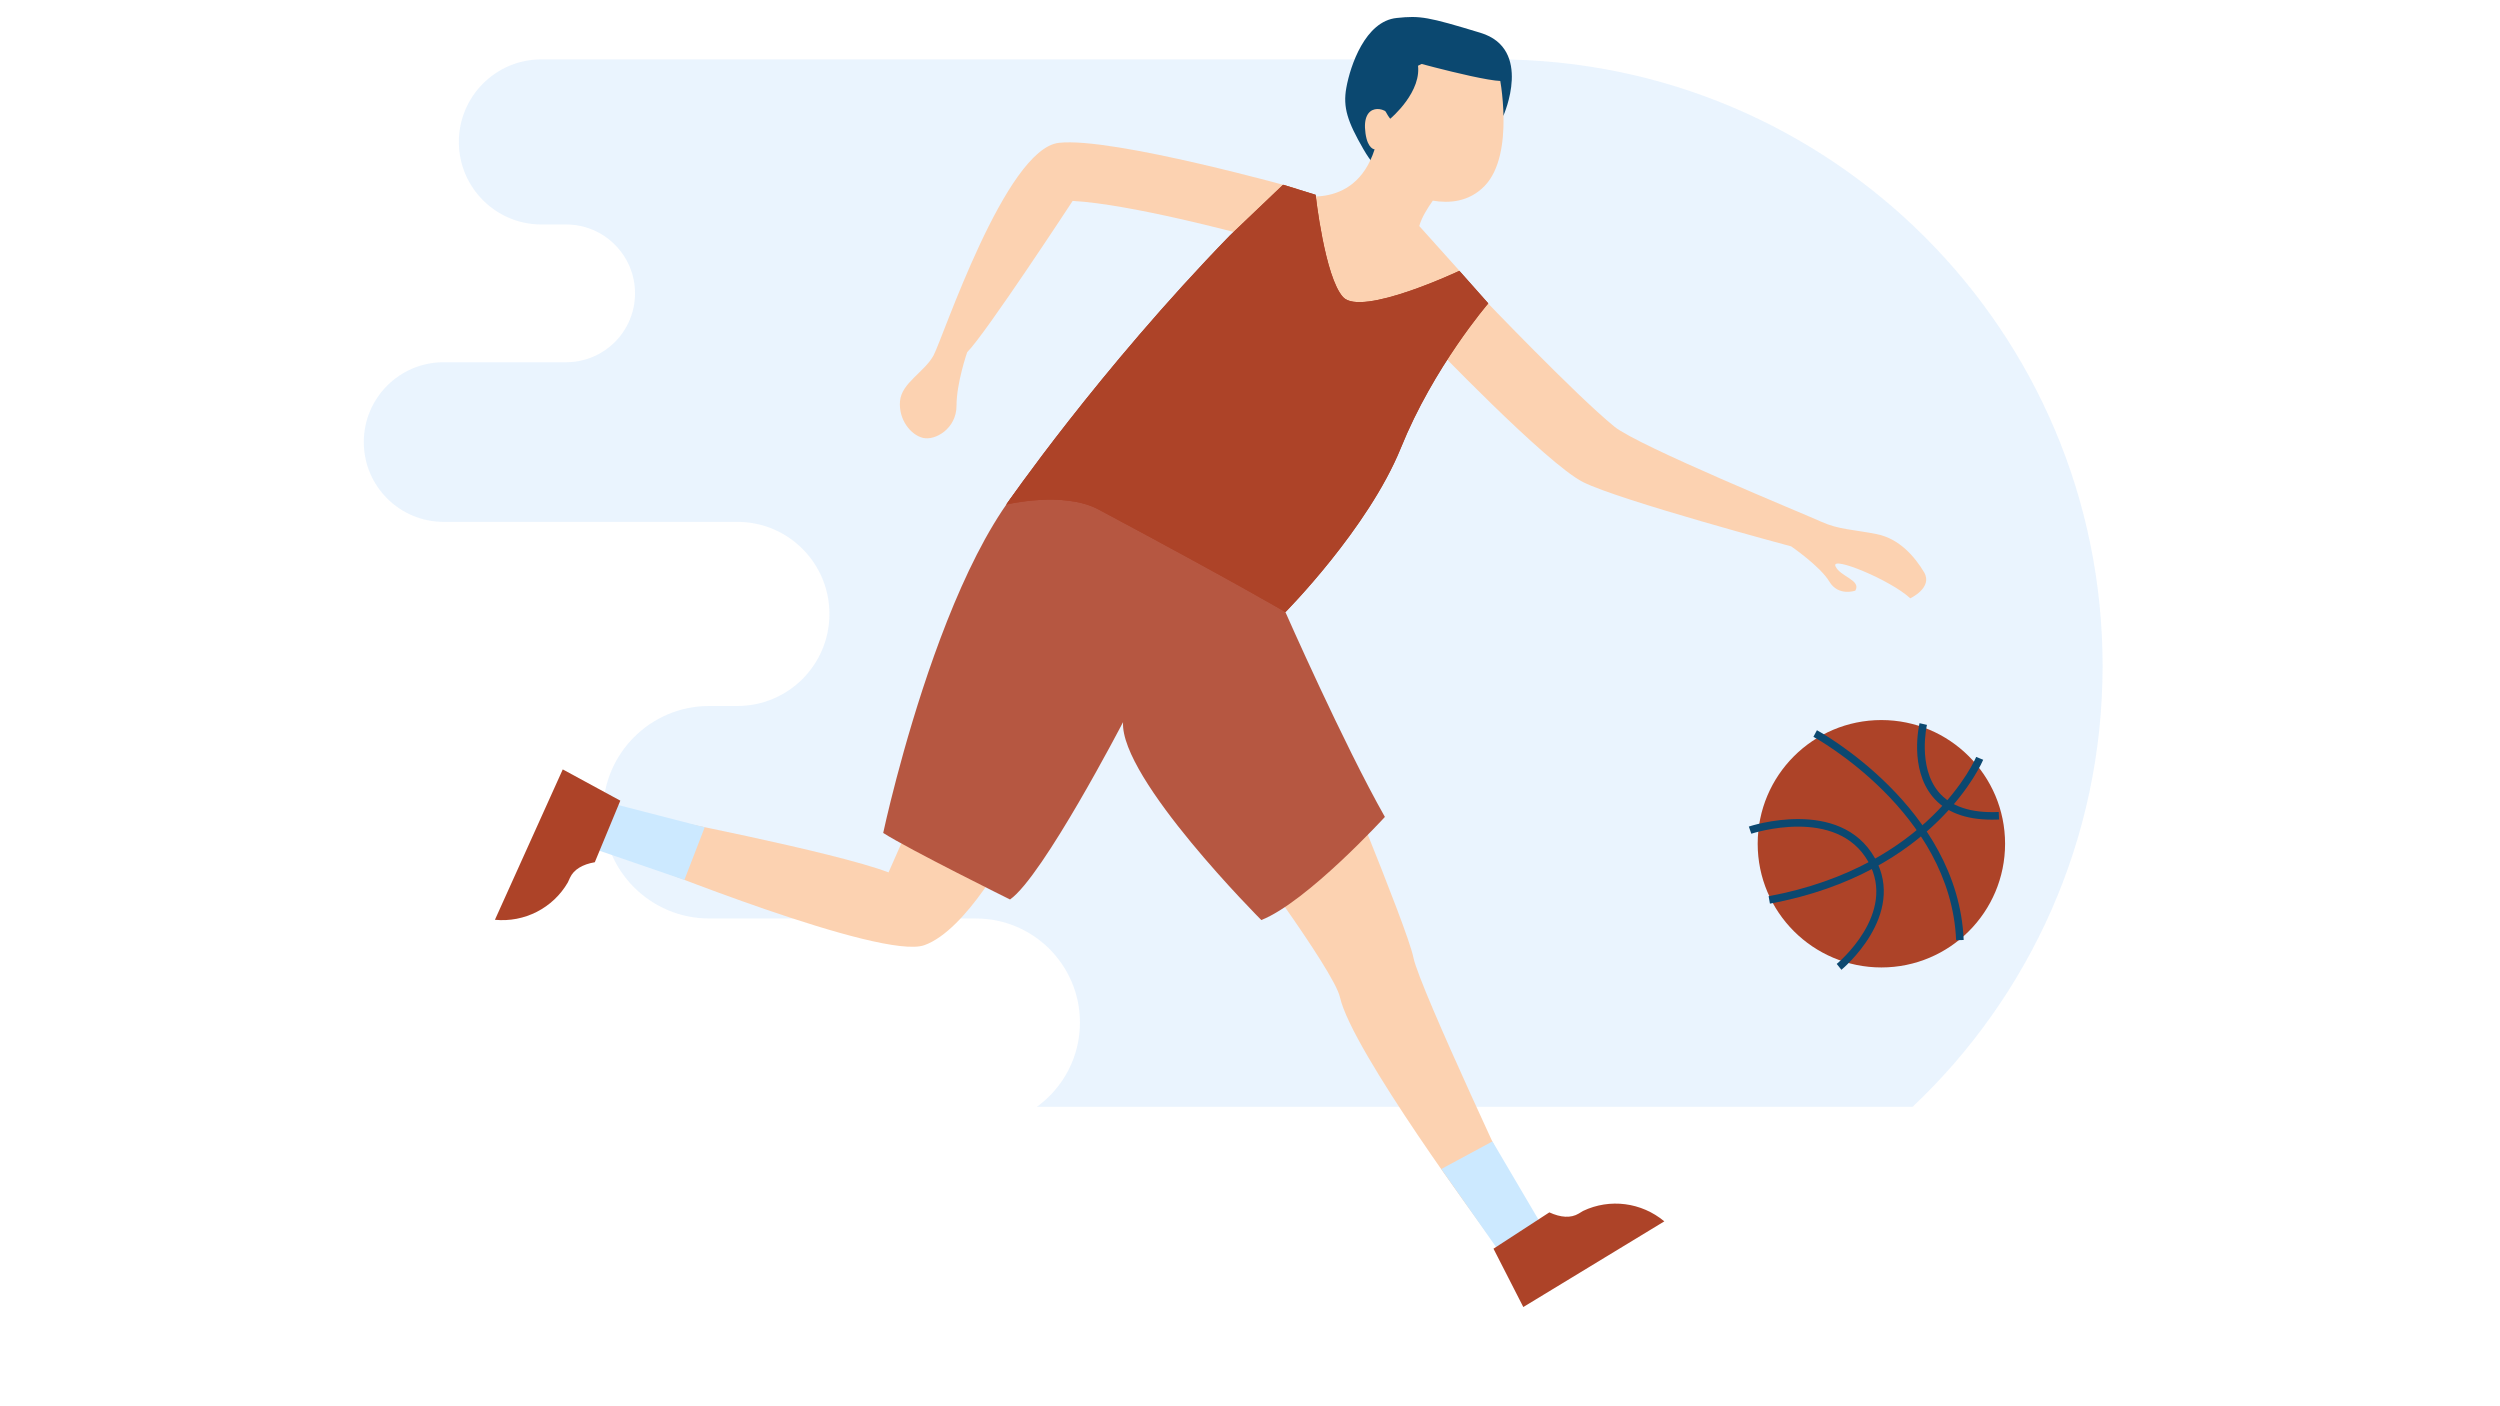 <svg width="384" height="216" viewBox="0 0 384 216" fill="none" xmlns="http://www.w3.org/2000/svg">
<path opacity="0.1" fill-rule="evenodd" clip-rule="evenodd" d="M159.274 170C163.276 167.095 165.88 162.379 165.88 157.06C165.88 148.24 158.72 141.08 149.9 141.08H108.94C99.92 141.08 92.62 133.78 92.62 124.76C92.62 115.74 99.92 108.44 108.94 108.44H113.26C121.06 108.44 127.4 102.12 127.4 94.3C127.4 86.5 121.08 80.16 113.26 80.16H68.14C61.38 80.16 55.88 74.68 55.88 67.9C55.88 61.14 61.36 55.64 68.14 55.64H86.96C92.8 55.64 97.54 50.9 97.54 45.06C97.54 39.22 92.8 34.48 86.96 34.48H83.16C76.16 34.48 70.48 28.8 70.48 21.8C70.48 14.8 76.16 9.12 83.16 9.12H229.78C281.24 9.12 322.96 50.84 322.96 102.3C322.95 128.965 311.743 153.015 293.786 170H159.274Z" fill="#2A94F4"/>
<path d="M230.94 17.72C230.94 17.72 235.5 7.5 227.4 5.04C219.3 2.58 218.16 2.38 214.54 2.76C209.7 3.24 207.4 10.12 206.8 13.46C206.24 16.52 207 18.7 209.4 22.88C211.8 27.06 212.78 26 213.84 26.18C214.88 26.34 230.94 17.72 230.94 17.72Z" fill="#0B4870"/>
<path d="M203.02 110.92C203.02 110.92 216.16 142.38 217.1 147.08C218.04 151.78 234 185.58 234 185.58L228.36 189.34C228.36 189.34 207.66 161.44 205.82 153.18C204.88 148.96 189.38 128.3 189.38 128.3L203.02 110.92Z" fill="#FCD2B1"/>
<path d="M229.24 175.32L236.9 188.34L230.2 192.12L221.38 179.56L229.24 175.32Z" fill="#CCE9FF"/>
<path d="M141.28 123.12L155.14 130.16C155.14 130.16 148.52 142.84 141.98 145.18C135.42 147.52 98.34 132.5 98.34 132.5L99.4 125.28C99.4 125.28 128.22 130.84 136.48 134L141.28 123.12Z" fill="#FCD2B1"/>
<path d="M197.44 94.02C197.44 94.02 206.34 114.22 212.72 125.48C212.72 125.48 200.78 138.52 193.74 141.32C193.74 141.32 172.02 119.6 172.5 110.92C172.5 110.92 160.18 134.64 155.14 138.16C155.14 138.16 139.52 130.42 135.66 127.94C135.66 127.94 146.92 75.02 164.54 68.56C164.52 68.56 199.36 79.1 197.44 94.02Z" fill="#B65741"/>
<path d="M190.82 35.98C190.82 35.98 173.68 31.34 164.76 30.86C164.76 30.86 151.38 51.28 148.56 54.1C148.56 54.1 146.92 58.8 146.92 62.32C146.92 65.84 143.64 67.72 141.76 67.26C139.88 66.8 138 64.44 138.24 61.62C138.48 58.8 142 57.16 143.4 54.58C144.8 52 154.42 22.88 162.64 21.94C170.86 21 199.28 28.98 199.28 28.98L190.82 35.98Z" fill="#FCD2B1"/>
<path d="M219.34 52.2C219.34 52.2 237.54 71.24 243.18 74.06C248.82 76.88 275.12 83.92 275.12 83.92C275.12 83.92 279.58 86.98 280.98 89.32C282.38 91.66 284.98 90.72 284.98 90.72C285.92 89.08 282.64 88.6 281.92 86.96C281.22 85.32 290.38 89.08 293.42 91.9C293.42 91.9 296.94 90.26 295.54 87.9C294.14 85.56 291.78 82.74 288.26 82.04C284.74 81.34 282.4 81.34 279.8 80.16C277.22 78.98 251.74 68.56 247.98 65.54C242 60.68 227.66 45.66 227.66 45.66L219.34 52.2Z" fill="#FCD2B1"/>
<path d="M193.88 41.6C194.76 41.24 198.38 29.74 198.38 29.74C198.38 29.74 207.98 32.8 211.14 22.94C211.14 22.94 210.08 22.92 209.74 20.48C209.04 15.56 212.98 16.44 213.54 17.86C213.38 16.98 213.2 14.48 215.32 12.06C216.88 10.3 221.06 6.74 230.28 11.48C230.28 11.48 232.8 23.62 228.04 28.56C225.62 31.06 222.54 31.24 220.08 30.82C219.24 32 218.34 33.46 218 34.72L224.16 41.58L213.94 53.9C213.94 53.9 196.5 55.48 195.98 53.9C195.46 52.34 193 41.96 193.88 41.6Z" fill="#FCD2B1"/>
<path d="M224.16 41.6L228.6 46.6C228.6 46.6 220.22 56.32 215.18 68.78C210.14 81.22 197.44 94.02 197.44 94.02C197.44 94.02 190.44 89.86 168.74 78.26C163.36 75.38 154.56 77.5 154.56 77.5C154.56 77.5 168.74 56.92 188.94 36.14L197.08 28.38L202.08 29.92C202.08 29.92 203.48 42.58 206.3 45.64C209.12 48.7 224.16 41.6 224.16 41.6Z" fill="#AD4328"/>
<path d="M237.98 186.22C239.72 187.02 241.28 187.14 242.5 186.4L243.16 186C247.28 184.04 252.14 184.68 255.64 187.6L233.98 200.76L229.4 191.8L237.98 186.22Z" fill="#AD4328"/>
<path d="M105.12 135.16L90.82 130.24L93.28 123.22L108.24 127.08L105.12 135.16Z" fill="#CCE9FF"/>
<path d="M91.36 132.44C89.48 132.76 88.12 133.56 87.54 134.84L87.22 135.54C84.94 139.48 80.56 141.72 76.02 141.28L86.44 118.18L95.28 122.98L91.36 132.44Z" fill="#AD4328"/>
<path d="M213.54 18.24C213.54 18.24 218.62 14.02 217.74 9.66C217.74 9.66 235.18 14.42 230.6 11.5C226.02 8.58 221.52 4.08 216.3 7.84C209.06 13.06 213.54 18.24 213.54 18.24Z" fill="#0B4870"/>
<path d="M224.16 41.6L228.6 46.6C228.6 46.6 220.22 56.32 215.18 68.78C210.14 81.22 197.44 94.02 197.44 94.02C197.44 94.02 190.44 89.86 168.74 78.26C163.36 75.38 154.56 77.5 154.56 77.5C154.56 77.5 168.74 56.92 188.94 36.14L197.08 28.38L202.08 29.92C202.08 29.92 203.48 42.58 206.3 45.64C209.12 48.7 224.16 41.6 224.16 41.6Z" fill="#AD4328"/>
<path d="M288.98 148.6C299.473 148.6 307.98 140.093 307.98 129.6C307.98 119.107 299.473 110.6 288.98 110.6C278.487 110.6 269.98 119.107 269.98 129.6C269.98 140.093 278.487 148.6 288.98 148.6Z" fill="#AD4328"/>
<path d="M282.84 148.96C282.94 148.88 292.92 140.6 287.98 131.8C282.66 122.34 268.76 126.9 268.62 126.96L269 128.06C269.14 128.02 282.14 123.76 286.98 132.38C291.46 140.34 282.22 147.98 282.12 148.06L282.84 148.96Z" fill="#0B4870"/>
<path d="M305.96 125.9C306.32 125.9 306.68 125.9 307.06 125.88L307 124.72C302.74 124.92 299.64 123.88 297.76 121.64C294.52 117.74 295.96 111.42 295.98 111.34L294.84 111.08C294.78 111.36 293.24 118.02 296.86 122.38C298.8 124.72 301.86 125.9 305.96 125.9Z" fill="#0B4870"/>
<path d="M271.86 138.8C297.3 134.1 304.54 116.88 304.62 116.7L303.54 116.26C303.48 116.42 296.42 133.06 271.66 137.66L271.86 138.8Z" fill="#0B4870"/>
<path d="M300.46 144.42L301.62 144.38C300.78 124 279.3 112.28 279.08 112.16L278.54 113.18C278.74 113.28 299.64 124.72 300.46 144.42Z" fill="#0B4870"/>
</svg>
